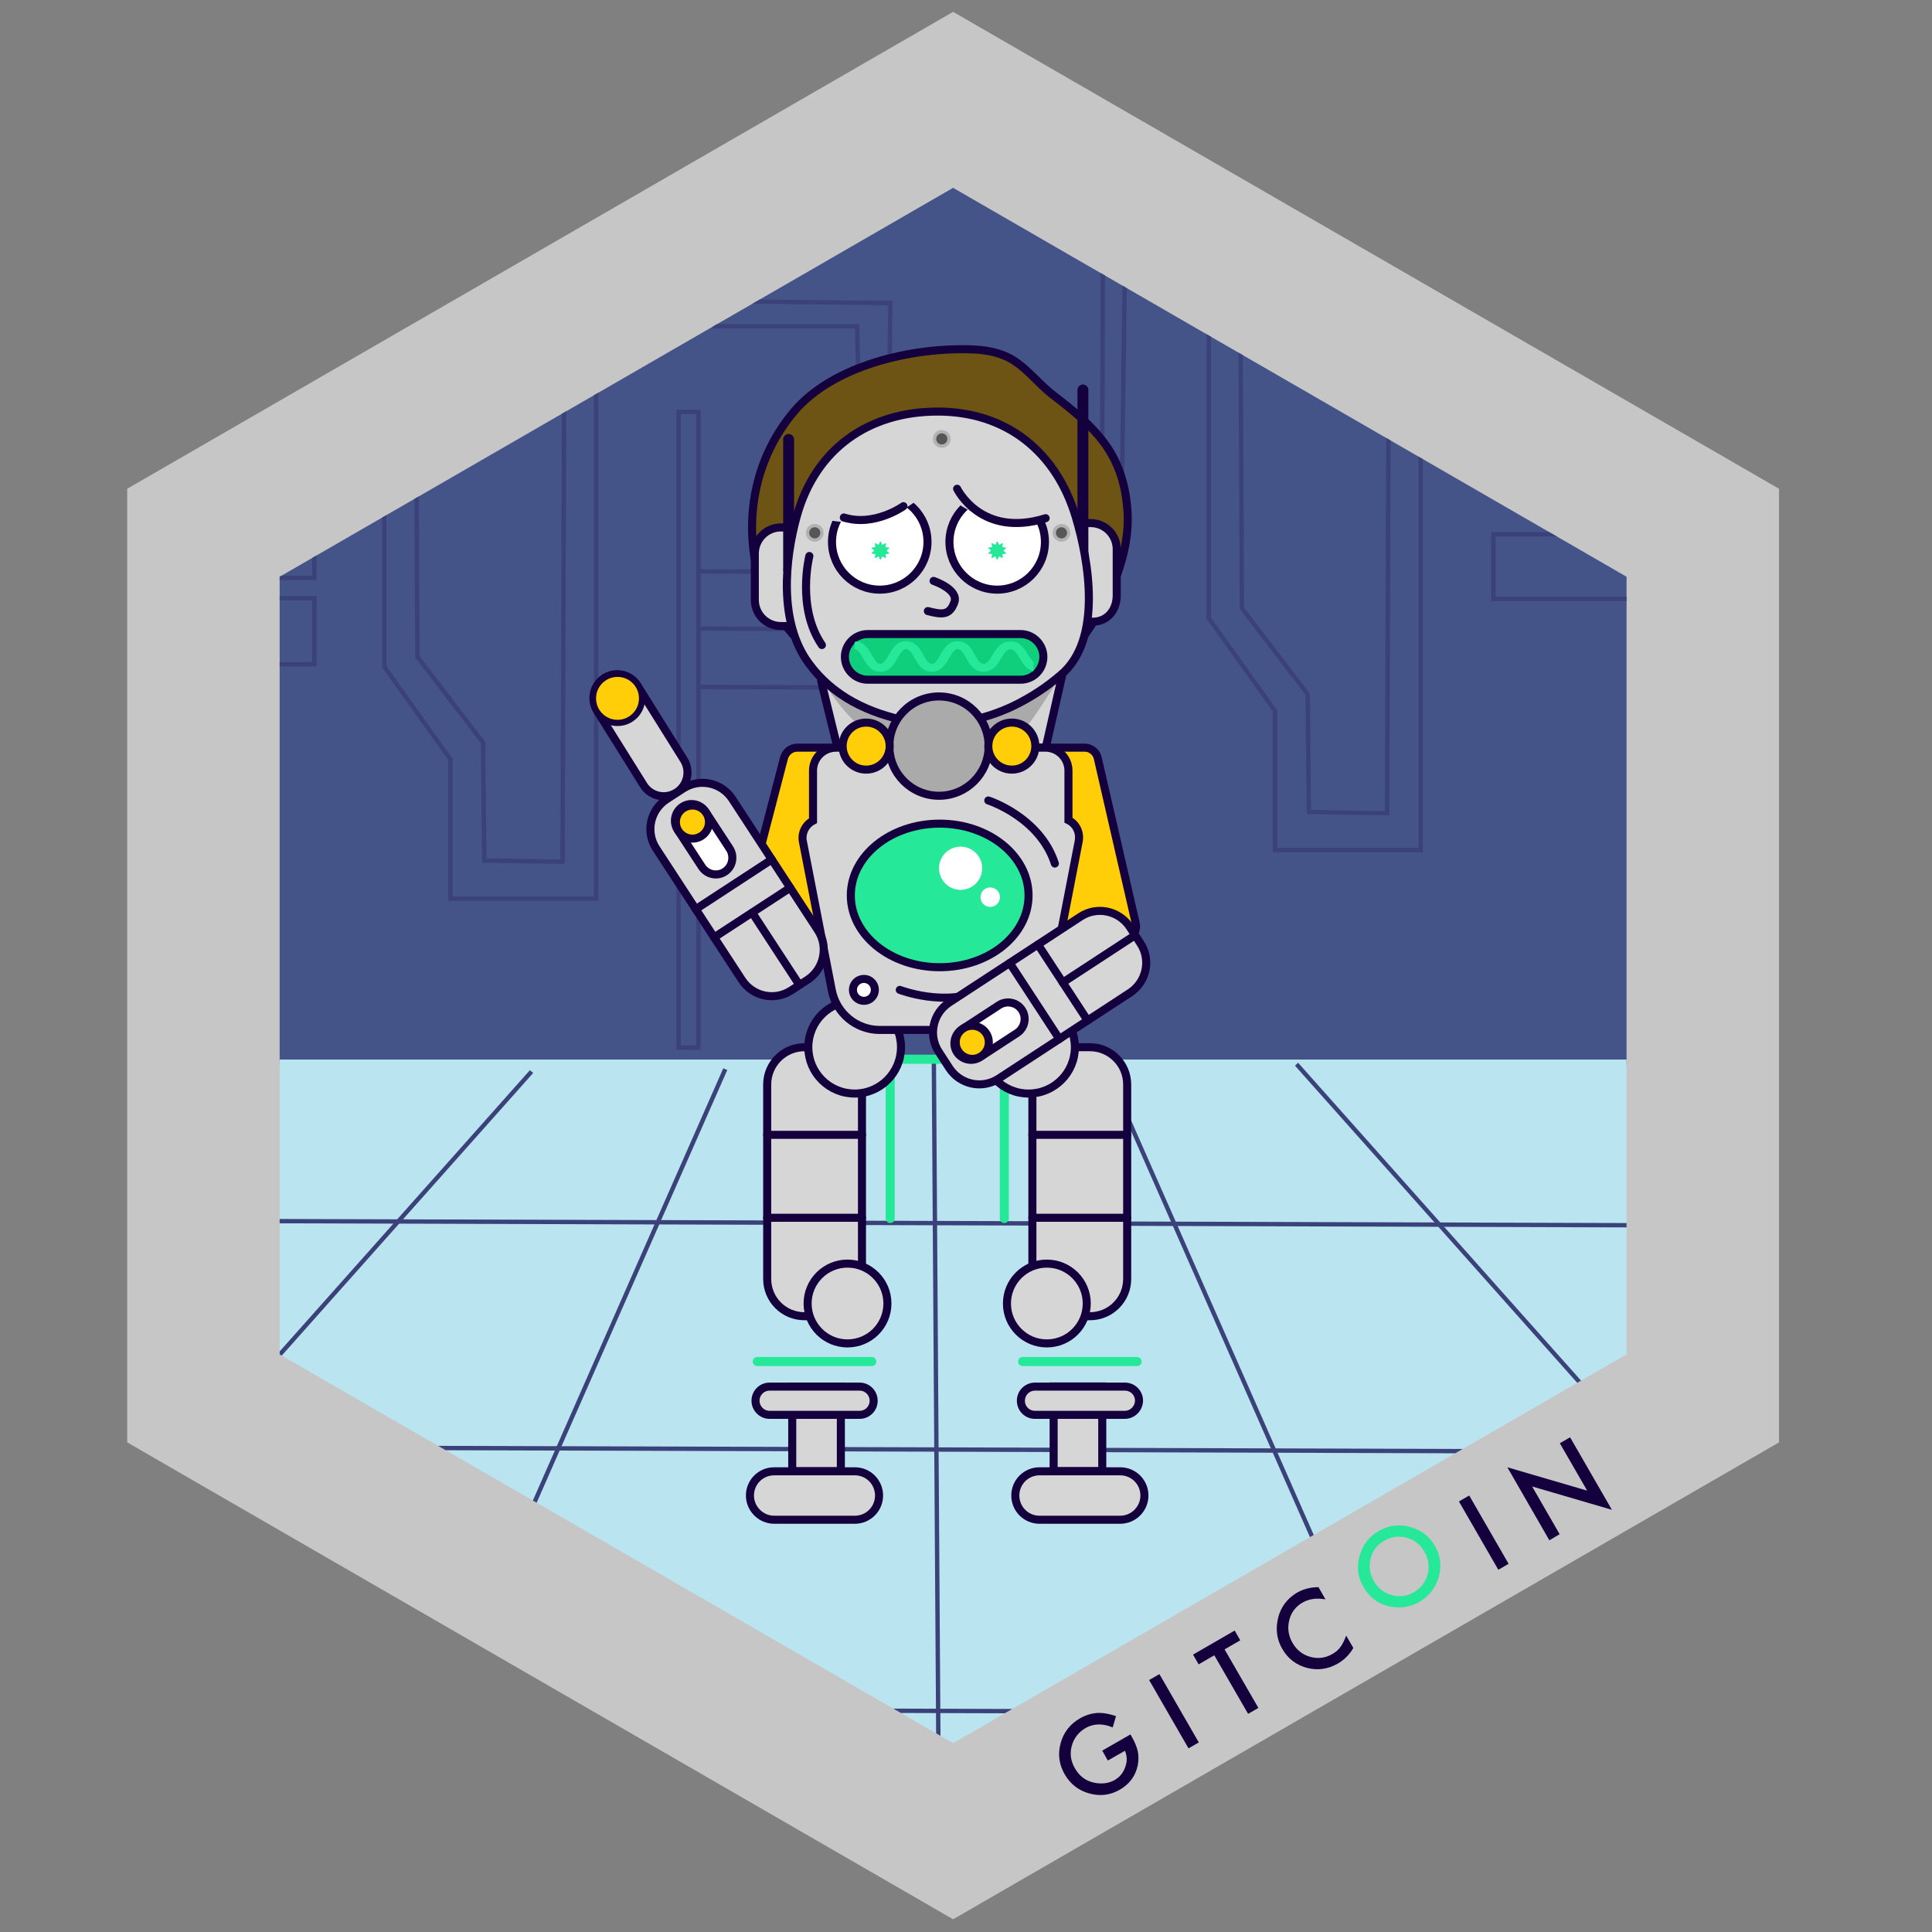 <?xml version="1.0" encoding="utf-8"?>
<!-- Generator: Adobe Illustrator 23.0.4, SVG Export Plug-In . SVG Version: 6.00 Build 0)  -->
<svg version="1.1" id="Layer_1" xmlns="http://www.w3.org/2000/svg" xmlns:xlink="http://www.w3.org/1999/xlink" x="0px" y="0px"
	 viewBox="0 0 110.88 110.88" style="enable-background:new 0 0 110.88 110.88;" xml:space="preserve">
<rect x="0" y="0" width="110.88" height="110.88" fill="#808080" stroke="none"/>
<style type="text/css">
	.st0{fill:#F9006C;}
	.st1{fill:#FFFFFF;}
	.st2{fill:#15003E;}
	.st3{fill:#25E899;}
	.st4{fill:#0FCE7C;}
	.st5{fill:#CE0264;}
	.st6{fill:#AD055E;}
	.st7{fill:#FFCE08;}
	.st8{fill:#C6C6C6;}
	.st9{fill:#575560;}
	.st10{clip-path:url(#SVGID_2_);}
	.st11{fill:#8E2ABE;}
	.st12{fill:#D6AF0D;}
	.st13{fill:#FFFFFF;stroke:#15003E;stroke-width:0.396;stroke-linecap:round;stroke-miterlimit:10;}
	.st14{fill:#1D035B;}
	.st15{fill:#CEA73C;}
	.st16{fill:#D6D6D6;}
	.st17{fill:#B2B2B2;}
	.st18{fill:#565656;}
	.st19{fill:#FF1515;}
	.st20{fill:#14A563;}
	.st21{fill:#8DF32E;}
	.st22{fill:#60EB24;}
	.st23{fill:#38981C;}
	.st24{fill:#4AE31D;}
	.st25{fill:#EAFACE;}
	.st26{clip-path:url(#SVGID_4_);}
	.st27{fill:#445489;}
	.st28{fill:#BBE4F1;}
	.st29{clip-path:url(#SVGID_6_);}
	.st30{fill:#3B4279;}
	.st31{fill:#D6D6D6;stroke:#15003E;stroke-width:0.462;stroke-linecap:round;stroke-miterlimit:10;}
	.st32{fill:none;stroke:#25E899;stroke-width:0.522;stroke-linecap:round;stroke-miterlimit:10;}
	.st33{fill:#AAAAAA;}
	.st34{fill:#6D5415;stroke:#15003E;stroke-width:0.462;stroke-linecap:round;stroke-miterlimit:10;}
	.st35{fill:none;stroke:#15003E;stroke-width:0.625;stroke-linecap:round;stroke-miterlimit:10;}
	.st36{fill:#FFFFFF;stroke:#15003E;stroke-width:0.462;stroke-linecap:round;stroke-miterlimit:10;}
	.st37{fill:none;stroke:#15003E;stroke-width:0.462;stroke-linecap:round;stroke-miterlimit:10;}
	.st38{fill:#0FCE7C;stroke:#15003E;stroke-width:0.462;stroke-linecap:round;stroke-miterlimit:10;}
	.st39{fill:#FFCE08;stroke:#15003E;stroke-width:0.462;stroke-linecap:round;stroke-miterlimit:10;}
	.st40{fill:#AAAAAA;stroke:#15003E;stroke-width:0.462;stroke-miterlimit:10;}
	.st41{fill:#25E899;stroke:#15003E;stroke-width:0.462;stroke-linecap:round;stroke-miterlimit:10;}
	.st42{fill:#FFCE08;stroke:#15003E;stroke-width:0.357;stroke-linecap:round;stroke-miterlimit:10;}
	.st43{clip-path:url(#SVGID_8_);}
	.st44{fill:#E8E7D1;stroke:#15003E;stroke-width:0.217;stroke-miterlimit:10;}
	.st45{fill:#C99969;stroke:#15003E;stroke-width:0.217;stroke-miterlimit:10;}
	.st46{fill:#BF9773;stroke:#15003E;stroke-width:0.217;stroke-miterlimit:10;}
	.st47{fill:#38ADA5;stroke:#15003E;stroke-width:0.14;stroke-miterlimit:10;}
	.st48{fill:none;stroke:#15003E;stroke-width:0.14;stroke-miterlimit:10;}
	.st49{fill:#D6D6D6;stroke:#15003E;stroke-width:0.477;stroke-linecap:round;stroke-miterlimit:10;}
	.st50{fill:#6A6A6A;stroke:#15003E;stroke-width:0.477;stroke-linecap:round;stroke-miterlimit:10;}
	.st51{fill:#D6D6D6;stroke:#15003E;stroke-width:0.366;stroke-linecap:round;stroke-miterlimit:10;}
	.st52{fill:#D6D6D6;stroke:#15003E;stroke-width:0.473;stroke-linecap:round;stroke-miterlimit:10;}
	.st53{fill:#25E899;stroke:#15003E;stroke-width:0.477;stroke-linecap:round;stroke-miterlimit:10;}
	.st54{fill:#3E00FF;}
	.st55{fill:#FFFFFF;stroke:#15003E;stroke-width:0.477;stroke-linecap:round;stroke-miterlimit:10;}
	.st56{fill:none;stroke:#0FCE7C;stroke-width:0.477;stroke-linecap:round;stroke-miterlimit:10;}
	.st57{fill:#0FCE7C;stroke:#15003E;stroke-width:0.477;stroke-linecap:round;stroke-miterlimit:10;}
	.st58{opacity:0.65;fill:#25E899;}
	.st59{fill:#3E00FF;stroke:#15003E;stroke-width:0.477;stroke-linecap:round;stroke-miterlimit:10;}
	.st60{fill:none;stroke:#15003E;stroke-width:0.326;stroke-linecap:round;stroke-miterlimit:10;}
	.st61{fill:none;stroke:#15003E;stroke-width:0.477;stroke-linecap:round;stroke-miterlimit:10;}
	.st62{fill:#15003E;stroke:#15003E;stroke-width:0.477;stroke-linecap:round;stroke-miterlimit:10;}
	.st63{fill:#FFFFFF;stroke:#15003E;stroke-width:0.409;stroke-linecap:round;stroke-miterlimit:10;}
	.st64{fill:url(#SVGID_9_);stroke:#15003E;stroke-width:0.477;stroke-linecap:round;stroke-miterlimit:10;}
	.st65{fill:none;stroke:#15003E;stroke-width:0.323;stroke-linecap:round;stroke-miterlimit:10;}
</style>
<g>
	<polygon class="st8" points="7.3,28.05 7.3,82.78 54.7,110.15 102.1,82.78 102.1,28.05 54.7,0.68 	"/>
	<path class="st2" d="M63.26,100.47l1.62-0.93l0.07,0.13c0.17,0.29,0.29,0.58,0.35,0.84c0.05,0.25,0.05,0.51,0,0.79
		c-0.13,0.62-0.47,1.09-1.03,1.41c-0.55,0.32-1.13,0.39-1.75,0.22c-0.62-0.17-1.09-0.54-1.41-1.09c-0.33-0.57-0.41-1.17-0.24-1.79
		c0.17-0.63,0.54-1.1,1.11-1.43c0.31-0.18,0.63-0.28,0.97-0.31c0.33-0.02,0.69,0.04,1.1,0.18l-0.19,0.65
		c-0.57-0.24-1.08-0.23-1.55,0.03c-0.41,0.24-0.68,0.58-0.8,1.03c-0.12,0.44-0.06,0.88,0.19,1.3c0.25,0.44,0.62,0.71,1.09,0.81
		c0.44,0.09,0.84,0.04,1.18-0.15c0.29-0.17,0.5-0.42,0.61-0.75c0.12-0.33,0.11-0.64-0.02-0.93l-0.98,0.56L63.26,100.47z"/>
	<path class="st2" d="M66.54,96.08l2.26,3.92l-0.59,0.34l-2.26-3.92L66.54,96.08z"/>
	<path class="st2" d="M70.28,94.66l1.94,3.36l-0.59,0.34L69.69,95l-0.9,0.52l-0.32-0.56l2.39-1.38l0.32,0.56L70.28,94.66z"/>
	<path class="st2" d="M75.67,91.09l0.4,0.7c-0.51-0.09-0.94-0.03-1.31,0.18c-0.4,0.23-0.66,0.57-0.77,1.02
		c-0.11,0.45-0.05,0.88,0.19,1.3c0.24,0.41,0.58,0.68,1.02,0.8s0.86,0.07,1.26-0.16c0.21-0.12,0.37-0.26,0.47-0.41
		c0.06-0.08,0.12-0.17,0.17-0.28s0.11-0.23,0.16-0.37l0.41,0.71c-0.23,0.39-0.53,0.69-0.9,0.9c-0.56,0.32-1.15,0.4-1.77,0.24
		c-0.62-0.17-1.09-0.53-1.41-1.09c-0.29-0.5-0.38-1.04-0.27-1.62c0.13-0.71,0.52-1.26,1.16-1.63
		C74.84,91.19,75.23,91.09,75.67,91.09z"/>
	<path class="st3" d="M78.24,91.06c-0.32-0.55-0.39-1.14-0.21-1.77c0.17-0.63,0.54-1.1,1.11-1.43c0.56-0.32,1.15-0.4,1.78-0.23
		c0.63,0.17,1.11,0.53,1.43,1.09c0.32,0.56,0.4,1.16,0.22,1.78c-0.18,0.63-0.55,1.11-1.12,1.44c-0.51,0.29-1.06,0.38-1.67,0.26
		C79.12,92.07,78.6,91.69,78.24,91.06z M78.84,90.73c0.25,0.43,0.6,0.71,1.05,0.82c0.45,0.11,0.86,0.06,1.24-0.16
		c0.41-0.24,0.68-0.58,0.8-1.03c0.12-0.45,0.06-0.88-0.18-1.3c-0.24-0.42-0.58-0.69-1.02-0.81c-0.44-0.12-0.87-0.07-1.28,0.17
		c-0.41,0.23-0.67,0.58-0.79,1.02C78.55,89.88,78.61,90.31,78.84,90.73z"/>
	<path class="st2" d="M84.32,85.83l2.26,3.92l-0.59,0.34l-2.26-3.92L84.32,85.83z"/>
	<path class="st2" d="M88.92,88.4l-2.41-4.19l4.58,1.34l-1.57-2.72l0.59-0.34l2.4,4.16l-4.58-1.34l1.58,2.74L88.92,88.4z"/>
	<g>
		<g>
			<defs>
				<polygon id="SVGID_3_" points="16.05,33.1 16.05,77.73 54.7,100.04 93.35,77.73 93.35,33.1 54.7,10.78 				"/>
			</defs>
			<clipPath id="SVGID_2_">
				<use xlink:href="#SVGID_3_"  style="overflow:visible;"/>
			</clipPath>
			<g class="st10">
				<rect x="11.51" y="9.7" class="st27" width="85.16" height="51.42"/>
				<rect x="11.51" y="60.81" class="st28" width="85.16" height="42.39"/>
				<g>
					<defs>
						<rect id="SVGID_5_" x="11.47" y="9.62" width="85.16" height="93.57"/>
					</defs>
					<clipPath id="SVGID_4_">
						<use xlink:href="#SVGID_5_"  style="overflow:visible;"/>
					</clipPath>
					<g class="st26">
						<g>
							<polygon class="st30" points="34.34,51.7 25.73,51.7 25.73,43.63 21.93,38.31 21.93,7.86 22.18,7.86 22.18,38.23 
								25.98,43.55 25.98,51.45 34.09,51.45 34.09,6.72 34.34,6.72 							"/>
						</g>
						<g>
							<polygon class="st30" points="32.41,49.58 27.68,49.51 27.67,49.39 27.6,42.66 23.83,37.74 23.83,37.7 23.68,7.91 23.93,7.9 
								24.08,37.65 27.85,42.57 27.85,42.61 27.92,49.26 32.16,49.33 32.31,7.48 32.56,7.48 							"/>
						</g>
						<g>
							<path class="st30" d="M18.18,28.32H9.18v-4.05h8.99V28.32z M9.43,28.07h8.49v-3.55H9.43V28.07z"/>
						</g>
						<g>
							<path class="st30" d="M18.18,33.29H9.18v-4.05h8.99V33.29z M9.43,33.04h8.49v-3.55H9.43V33.04z"/>
						</g>
						<g>
							<path class="st30" d="M18.18,38.25H9.18V34.2h8.99V38.25z M9.43,38h8.49v-3.55H9.43V38z"/>
						</g>
						<g>
							<path class="st30" d="M40.21,60.25h-1.39V23.51h1.39V60.25z M39.07,60h0.89V23.76h-0.89V60z"/>
						</g>
						<g>
							<path class="st30" d="M59.16,41.01h-8.09v-10.8h8.09V41.01z M51.32,40.76h7.59v-10.3h-7.59V40.76z"/>
						</g>
						<g>
							<path class="st30" d="M57.88,35.3H52.5v-2.39h5.38V35.3z M52.75,35.05h4.88v-1.89h-4.88V35.05z"/>
						</g>
						<g>
							<path class="st30" d="M57.91,39.15h-5.38v-2.39h5.38V39.15z M52.77,38.9h4.88v-1.89h-4.88V38.9z"/>
						</g>
						<g>
							<polygon class="st30" points="51.2,32.95 40.12,32.92 40.12,32.67 51.2,32.7 							"/>
						</g>
						<g>
							<polygon class="st30" points="51.28,36.24 40.19,36.2 40.19,35.95 51.28,35.99 							"/>
						</g>
						<g>
							<polygon class="st30" points="51.2,39.59 40.12,39.55 40.12,39.3 51.2,39.34 							"/>
						</g>
						<g>
							<polygon class="st30" points="64.52,27.79 64.4,27.78 49.26,27.59 49.26,27.47 49.07,18.85 40.9,18.85 40.9,18.73 
								40.52,-2.18 40.77,-2.18 41.14,18.6 49.31,18.6 49.32,18.72 49.51,27.34 64.27,27.53 64.65,-0.66 64.9,-0.66 							"/>
						</g>
						<g>
							<polygon class="st30" points="50.87,26.55 50.87,26.42 50.97,17.52 42.51,17.42 42.51,17.3 42.42,-2.18 42.67,-2.18 
								42.76,17.18 51.22,17.27 51.22,17.4 51.12,26.3 63.13,26.2 63.23,-2.47 63.48,-2.47 63.38,26.45 							"/>
						</g>
						<g>
							<polygon class="st30" points="81.66,48.91 73.05,48.91 73.05,40.84 69.25,35.52 69.25,5.07 69.5,5.07 69.5,35.44 73.3,40.76 
								73.3,48.66 81.41,48.66 81.41,3.93 81.66,3.93 							"/>
						</g>
						<g>
							<polygon class="st30" points="79.73,46.8 75,46.72 74.99,46.6 74.92,39.87 71.15,34.96 71.15,34.91 71,5.12 71.25,5.12 
								71.4,34.87 75.17,39.79 75.17,39.83 75.24,46.48 79.48,46.55 79.63,4.69 79.88,4.69 							"/>
						</g>
						<g>
							<path class="st30" d="M98.47,22.71H85.67v-4.24h12.79V22.71z M85.92,22.46h12.29v-3.74H85.92V22.46z"/>
						</g>
						<g>
							<path class="st30" d="M98.51,28.44H85.63v-3.77h12.89V28.44z M85.88,28.19h12.39v-3.27H85.88V28.19z"/>
						</g>
						<g>
							<path class="st30" d="M98.56,34.5H85.58v-3.96h12.98V34.5z M85.83,34.25h12.48v-3.46H85.83V34.25z"/>
						</g>
						<g>
							<polygon class="st30" points="53.76,104.69 53.47,60.93 53.72,60.93 54.01,104.69 							"/>
						</g>
						<g>
							<polygon class="st30" points="82.71,105.31 63.18,60.98 63.41,60.88 82.94,105.21 							"/>
						</g>
						<g>
							<polygon class="st30" points="103.11,93.51 74.32,61.16 74.5,60.99 103.3,93.35 							"/>
						</g>
						<g>
							<polygon class="st30" points="22.21,105.74 21.98,105.64 41.51,61.31 41.74,61.41 							"/>
						</g>
						<g>
							<polygon class="st30" points="1.81,93.94 1.62,93.78 30.41,61.42 30.6,61.58 							"/>
						</g>
						<g>
							<polygon class="st30" points="99.36,70.46 6.85,70.18 6.85,69.93 99.36,70.21 							"/>
						</g>
						<g>
							<polygon class="st30" points="101.36,83.46 8.85,83.18 8.85,82.93 101.36,83.21 							"/>
						</g>
						<g>
							<polygon class="st30" points="101.36,98.46 8.85,98.18 8.85,97.93 101.36,98.21 							"/>
						</g>
					</g>
				</g>
			</g>
		</g>
		<g>
			<g>
				<rect x="60.47" y="79.57" class="st31" width="2.79" height="4.86"/>
				<path class="st31" d="M62.55,75.54h-1.16c-1.18,0-2.14-0.96-2.14-2.14V62.24c0-1.18,0.96-2.14,2.14-2.14h1.16
					c1.18,0,2.14,0.96,2.14,2.14V73.4C64.69,74.58,63.74,75.54,62.55,75.54z"/>
				<line class="st31" x1="59.25" y1="65.13" x2="64.69" y2="65.13"/>
				<line class="st31" x1="59.25" y1="69.89" x2="64.69" y2="69.89"/>
				<circle class="st31" cx="60.08" cy="74.81" r="2.29"/>
				<line class="st32" x1="58.69" y1="78.14" x2="65.26" y2="78.14"/>
				<path class="st31" d="M64.55,81.2H59.4c-0.45,0-0.81-0.36-0.81-0.81l0,0c0-0.45,0.36-0.81,0.81-0.81h5.16
					c0.45,0,0.81,0.36,0.81,0.81l0,0C65.36,80.83,65,81.2,64.55,81.2z"/>
				<path class="st31" d="M64.29,87.22h-4.63c-0.77,0-1.39-0.62-1.39-1.39l0,0c0-0.77,0.62-1.39,1.39-1.39h4.63
					c0.77,0,1.39,0.62,1.39,1.39l0,0C65.68,86.59,65.06,87.22,64.29,87.22z"/>
			</g>
			<line class="st32" x1="57.64" y1="55.67" x2="57.64" y2="69.93"/>
			<g>
				
					<rect x="45.46" y="79.57" transform="matrix(-1 -4.431712e-11 4.431712e-11 -1 93.718 164.006)" class="st31" width="2.79" height="4.86"/>
				<path class="st31" d="M46.17,75.54h1.16c1.18,0,2.14-0.96,2.14-2.14V62.24c0-1.18-0.96-2.14-2.14-2.14h-1.16
					c-1.18,0-2.14,0.96-2.14,2.14V73.4C44.03,74.58,44.98,75.54,46.17,75.54z"/>
				<line class="st31" x1="49.47" y1="65.13" x2="44.03" y2="65.13"/>
				<line class="st31" x1="49.47" y1="69.89" x2="44.03" y2="69.89"/>
				<circle class="st31" cx="48.64" cy="74.81" r="2.29"/>
				<line class="st32" x1="50.03" y1="78.14" x2="43.46" y2="78.14"/>
				<path class="st31" d="M44.17,81.2h5.16c0.45,0,0.81-0.36,0.81-0.81l0,0c0-0.45-0.36-0.81-0.81-0.81h-5.16
					c-0.45,0-0.81,0.36-0.81,0.81l0,0C43.36,80.83,43.72,81.2,44.17,81.2z"/>
				<path class="st31" d="M44.43,87.22h4.63c0.77,0,1.39-0.62,1.39-1.39l0,0c0-0.77-0.62-1.39-1.39-1.39h-4.63
					c-0.77,0-1.39,0.62-1.39,1.39l0,0C43.04,86.59,43.67,87.22,44.43,87.22z"/>
			</g>
			<line class="st32" x1="51.09" y1="55.67" x2="51.09" y2="69.93"/>
			<line class="st32" x1="48.35" y1="60.79" x2="59.36" y2="60.79"/>
			<circle class="st31" cx="49.05" cy="60.1" r="2.66"/>
			<circle class="st31" cx="59.03" cy="60.1" r="2.66"/>
			<path class="st31" d="M47.16,39.22l0.87,3.55C48.21,43.49,48.86,44,49.6,44l8.86,0.03c0.76,0,1.42-0.52,1.59-1.27l0.89-3.92
				c0.24-1.04-0.57-2.02-1.64-1.98l-10.62,0.34C47.66,37.24,46.91,38.21,47.16,39.22z"/>
			<path class="st33" d="M47.44,39.38c0,0,2.4,4.3,6.6,4.3c4.1,0,4.79-1.79,6.46-4.3H47.44z"/>
			<g>
				<path class="st34" d="M54.84,39.86c-2.61,0-5.45,0.25-7.56-1.66c-1.64-1.48-3.34-3.35-3.83-5.46c-0.75-3.22-0.03-6.57,2.11-9.11
					c2.25-2.67,6.78-3.69,10.14-3.58c0.74,0.02,1.49,0.13,2.16,0.46c1,0.5,1.68,1.47,2.56,2.15c2.43,1.86,4.02,3.32,4.28,6.56
					c0.23,2.84-1.3,5.83-3.09,8.08C59.86,39.48,57.31,39.86,54.84,39.86z"/>
				<path class="st31" d="M62.22,30.02h0.37c0.83,0,1.5,0.67,1.5,1.5v2.66c0,0.83-0.54,1.5-1.37,1.5h-1.09"/>
				<line class="st35" x1="62.15" y1="22.38" x2="62.15" y2="32.43"/>
				<path class="st31" d="M45.21,30.27h-0.39c-0.83,0-1.5,0.67-1.5,1.5v2.66c0,0.83,0.67,1.5,1.5,1.5h1.26"/>
				<line class="st35" x1="45.26" y1="25.22" x2="45.26" y2="32.69"/>
				<path class="st31" d="M46.41,38.06c-1.73-2.36-1.37-5.95-0.68-8.44c1.07-3.85,4.11-6,8.09-6c3.94,0,6.79,2.31,7.91,6.02
					c0.79,2.61,1.51,7.07-0.81,9.06c-0.83,0.72-1.76,1.33-2.75,1.81c-1.87,0.89-3.99,1.27-6.04,0.88
					C49.85,40.93,47.8,39.97,46.41,38.06z"/>
				<g>
					<circle class="st36" cx="57.23" cy="31.1" r="2.74"/>
					<path class="st3" d="M57.23,31.08c0.05,0,0.07,0.17,0.11,0.18c0.05,0.01,0.16-0.11,0.2-0.08c0.04,0.03-0.04,0.17-0.01,0.21
						c0.03,0.04,0.19,0.01,0.21,0.05c0.01,0.04-0.14,0.12-0.14,0.16c0,0.05,0.15,0.12,0.14,0.16c-0.01,0.05-0.18,0.01-0.21,0.05
						c-0.03,0.04,0.05,0.18,0.01,0.21c-0.04,0.03-0.15-0.09-0.2-0.08c-0.04,0.01-0.07,0.18-0.11,0.18c-0.05,0-0.07-0.17-0.11-0.18
						c-0.05-0.01-0.16,0.11-0.2,0.08c-0.04-0.03,0.04-0.17,0.01-0.21c-0.03-0.04-0.19-0.01-0.21-0.05
						c-0.01-0.04,0.14-0.12,0.14-0.16c0-0.05-0.15-0.12-0.14-0.16c0.01-0.05,0.18-0.01,0.21-0.05c0.03-0.04-0.05-0.18-0.01-0.21
						c0.04-0.03,0.15,0.09,0.2,0.08C57.16,31.25,57.18,31.08,57.23,31.08z"/>
					<circle class="st36" cx="50.49" cy="31.1" r="2.74"/>
					<path class="st3" d="M50.53,31.08c0.05,0,0.07,0.17,0.11,0.18c0.05,0.01,0.16-0.11,0.2-0.08c0.04,0.03-0.04,0.17-0.01,0.21
						c0.03,0.04,0.19,0.01,0.21,0.05c0.01,0.04-0.14,0.12-0.14,0.16c0,0.05,0.15,0.12,0.14,0.16c-0.01,0.05-0.18,0.01-0.21,0.05
						c-0.03,0.04,0.05,0.18,0.01,0.21c-0.04,0.03-0.15-0.09-0.2-0.08c-0.04,0.01-0.07,0.18-0.11,0.18c-0.05,0-0.07-0.17-0.11-0.18
						c-0.05-0.01-0.16,0.11-0.2,0.08c-0.04-0.03,0.04-0.17,0.01-0.21c-0.03-0.04-0.19-0.01-0.21-0.05
						c-0.01-0.04,0.14-0.12,0.14-0.16c0-0.05-0.15-0.12-0.14-0.16c0.01-0.05,0.18-0.01,0.21-0.05c0.03-0.04-0.05-0.18-0.01-0.21
						c0.04-0.03,0.15,0.09,0.2,0.08C50.46,31.25,50.48,31.08,50.53,31.08z"/>
				</g>
				<path class="st31" d="M53.58,33.34c0,0,1.46,0.49,1.19,1.23c-0.27,0.74-0.68,0.72-1.52,0.5"/>
				<path class="st16" d="M46.8,29.66c0,0,3.61,1.32,6.36-1.43c0,0-1.32-1.94-3.58-1.31C47.31,27.56,46.8,29.66,46.8,29.66z"/>
				<path class="st16" d="M60.54,29.66c0,0-3.61,1.32-6.36-1.43c0,0,1.32-1.94,3.58-1.31C60.03,27.56,60.54,29.66,60.54,29.66z"/>
				<path class="st31" d="M60.01,29.74c-3.71,1.16-5.08-1.69-5.08-1.69"/>
				<path class="st31" d="M51.85,29.05c0,0-1.67,1.2-3.42,0.65"/>
				<g>
					<g>
						<circle class="st17" cx="46.76" cy="30.58" r="0.51"/>
						<circle class="st18" cx="46.76" cy="30.58" r="0.32"/>
					</g>
					<g>
						<circle class="st17" cx="60.92" cy="30.58" r="0.51"/>
						<circle class="st18" cx="60.92" cy="30.58" r="0.32"/>
					</g>
					<g>
						<circle class="st17" cx="54.05" cy="25.19" r="0.51"/>
						<circle class="st18" cx="54.05" cy="25.19" r="0.32"/>
					</g>
				</g>
				<path class="st37" d="M46.45,31.91c0,0-0.75,2.96,0.72,5.11"/>
				<path class="st38" d="M58.57,39.01H49.8c-0.72,0-1.31-0.59-1.31-1.31v0c0-0.72,0.59-1.31,1.31-1.31h8.77
					c0.72,0,1.31,0.59,1.31,1.31v0C59.88,38.43,59.29,39.01,58.57,39.01z"/>
				<path class="st3" d="M59.01,37.58c-0.21-0.34-0.46-0.77-1.02-0.77c-0.56,0-0.82,0.43-1.02,0.77c-0.19,0.32-0.33,0.52-0.53,0.52
					c-0.18,0-0.31-0.2-0.49-0.52c-0.2-0.35-0.44-0.78-0.99-0.78c-0.54,0-0.79,0.43-0.99,0.78c-0.18,0.31-0.31,0.52-0.49,0.52
					c-0.18,0-0.31-0.2-0.49-0.52c-0.2-0.35-0.44-0.78-0.99-0.78c-0.54,0-0.79,0.43-0.99,0.78c-0.18,0.31-0.31,0.52-0.49,0.52
					s-0.31-0.2-0.49-0.52c-0.18-0.32-0.41-0.71-0.87-0.77c-0.06-0.01-0.12,0.04-0.12,0.1v0.33c0,0.01,0.01,0.02,0.02,0.02
					c0.17,0.01,0.3,0.21,0.47,0.51c0.2,0.35,0.44,0.78,0.99,0.78c0.54,0,0.79-0.43,0.99-0.78c0.18-0.31,0.31-0.52,0.49-0.52
					c0.18,0,0.31,0.2,0.49,0.52c0.2,0.35,0.44,0.78,0.99,0.78s0.79-0.43,0.99-0.78c0.18-0.31,0.31-0.52,0.49-0.52
					c0.18,0,0.31,0.2,0.49,0.52c0.2,0.35,0.44,0.78,0.99,0.78c0.56,0,0.82-0.43,1.02-0.77c0.19-0.32,0.33-0.52,0.53-0.52
					c0.2,0,0.34,0.2,0.53,0.52c0.17,0.29,0.38,0.63,0.77,0.74c0.01,0,0.03-0.01,0.03-0.02v-0.5c0-0.01,0-0.01-0.01-0.01
					C59.21,37.91,59.12,37.76,59.01,37.58z"/>
			</g>
			<path class="st39" d="M45.75,42.91h16.51c0.35,0,0.66,0.25,0.74,0.59l2.18,9.49c0.11,0.48-0.25,0.93-0.74,0.93H43.27
				c-0.5,0-0.86-0.47-0.74-0.95l2.47-9.49C45.1,43.15,45.4,42.91,45.75,42.91z"/>
			<path class="st31" d="M61.32,47.07v-2.84c0-0.73-0.59-1.32-1.32-1.32H47.98c-0.73,0-1.32,0.59-1.32,1.32v2.87
				c-0.42,0.22-0.68,0.7-0.58,1.2l1.66,8.54c0.26,1.32,1.41,2.27,2.75,2.27h3.38h0.25h3.38c1.34,0,2.49-0.95,2.75-2.27l1.66-8.57
				C62,47.76,61.75,47.28,61.32,47.07z"/>
			<g>
				<circle class="st40" cx="53.89" cy="42.82" r="2.85"/>
				<circle class="st39" cx="58.07" cy="42.82" r="1.35"/>
				<circle class="st39" cx="49.71" cy="42.82" r="1.35"/>
			</g>
			<g>
				<circle class="st36" cx="49.58" cy="56.81" r="0.63"/>
				<circle class="st36" cx="58.41" cy="56.81" r="0.63"/>
			</g>
			<g>
				<ellipse class="st41" cx="53.93" cy="51.39" rx="5.1" ry="4.12"/>
				<circle class="st1" cx="55.13" cy="49.83" r="1.24"/>
				<circle class="st1" cx="56.83" cy="51.49" r="0.56"/>
			</g>
			<path class="st37" d="M56.72,45.94c0,0,2.96,0.95,3.82,3.62"/>
			<path class="st37" d="M51.64,56.81c0,0,2.62,1.01,4.73,0"/>
			<g>
				<path class="st31" d="M64.84,53.2l0.61,0.94c0.62,0.94,0.35,2.21-0.59,2.83l-7.54,4.93c-0.94,0.62-2.21,0.35-2.83-0.59
					l-0.61-0.94c-0.62-0.94-0.35-2.21,0.59-2.83l7.54-4.93C62.95,51.99,64.22,52.26,64.84,53.2z"/>
				<line class="st31" x1="62.42" y1="58.57" x2="59.57" y2="54.21"/>
				<line class="st31" x1="60.99" y1="56.39" x2="65.12" y2="53.69"/>
				<line class="st31" x1="60.8" y1="59.63" x2="57.95" y2="55.27"/>
				<path class="st36" d="M58.65,57.96L58.65,57.96c0.29,0.44,0.16,1.03-0.27,1.32l-2.13,1.39c-0.44,0.29-1.03,0.16-1.32-0.27l0,0
					c-0.29-0.44-0.16-1.03,0.27-1.32l2.13-1.39C57.77,57.4,58.36,57.52,58.65,57.96z"/>
				<circle class="st39" cx="55.8" cy="59.82" r="0.95"/>
			</g>
			<g>
				<g>
					<path class="st31" d="M46.35,56.23l-0.94,0.61c-0.95,0.62-2.21,0.35-2.83-0.6l-4.92-7.54c-0.62-0.95-0.35-2.21,0.6-2.83
						l0.94-0.61c0.95-0.62,2.21-0.35,2.83,0.6l4.92,7.54C47.56,54.34,47.29,55.61,46.35,56.23z"/>
					<line class="st31" x1="40.98" y1="53.8" x2="45.35" y2="50.95"/>
					<line class="st31" x1="43.17" y1="52.38" x2="45.86" y2="56.5"/>
					<line class="st31" x1="39.93" y1="52.18" x2="44.29" y2="49.33"/>
					<path class="st36" d="M41.6,50.03L41.6,50.03c-0.44,0.29-1.03,0.16-1.32-0.28l-1.39-2.13c-0.29-0.44-0.16-1.03,0.28-1.32h0
						c0.44-0.29,1.03-0.16,1.32,0.28l1.39,2.13C42.16,49.15,42.04,49.74,41.6,50.03z"/>
					<circle class="st39" cx="39.74" cy="47.18" r="0.95"/>
				</g>
				<g>
					<path class="st31" d="M34.7,38.9L34.7,38.9c0.64-0.4,1.49-0.2,1.88,0.44l2.67,4.27c0.4,0.64,0.2,1.49-0.44,1.88v0
						c-0.64,0.4-1.49,0.2-1.88-0.44l-2.67-4.27C33.87,40.15,34.06,39.3,34.7,38.9z"/>
					<circle class="st42" cx="35.44" cy="40.08" r="1.41"/>
				</g>
			</g>
		</g>
	</g>
</g>
</svg>
